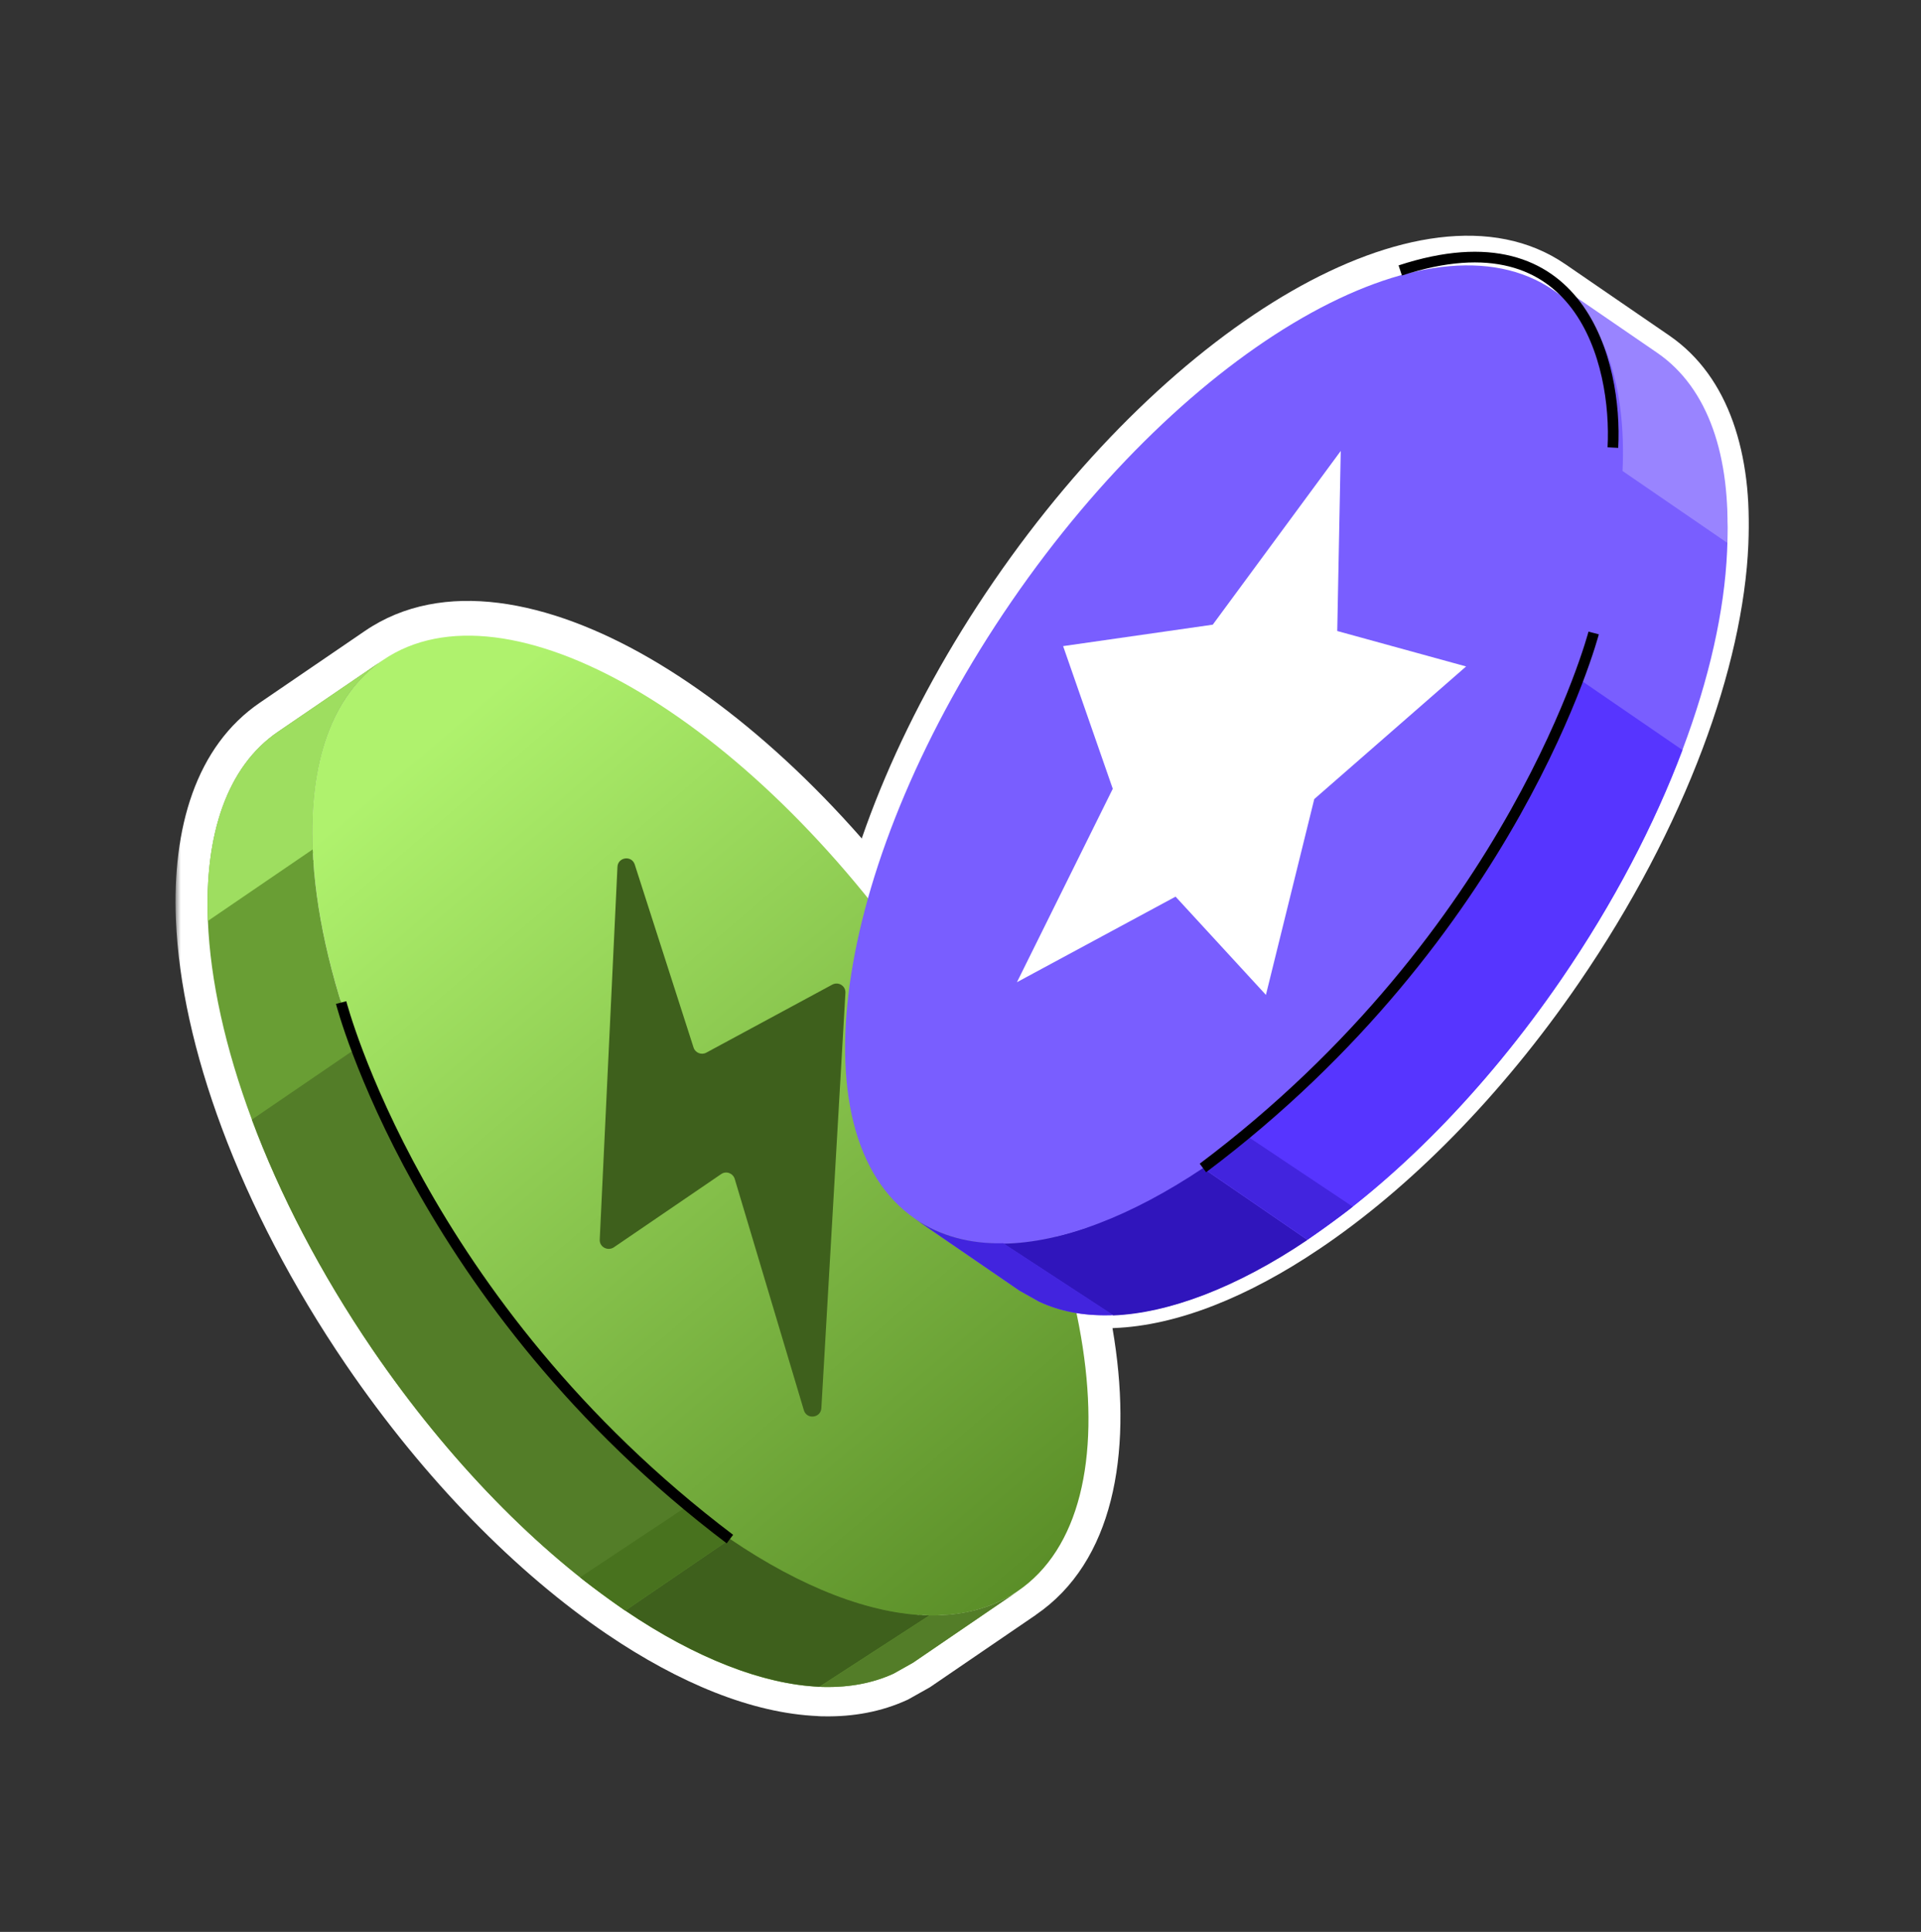 <svg width="180" height="181" viewBox="0 0 180 181" fill="none" xmlns="http://www.w3.org/2000/svg">
<rect x="0" y="0" width="180" height="181" fill="#333333" stroke="none"/>
<mask id="path-1-outside-1_0_5366" maskUnits="userSpaceOnUse" x="77.189" y="21.087" width="87" height="104" fill="black">
<rect fill="white" x="77.189" y="21.087" width="87" height="104"/>
<path d="M90.409 115.388C88.714 115.026 87.151 114.376 85.754 113.416C74.23 105.497 78.272 79.6 94.781 55.571C111.286 31.55 134.004 18.491 145.531 26.394L155.313 33.107C160.09 36.408 162.201 42.804 161.832 50.881C161.586 56.436 160.172 62.791 157.65 69.474C155.026 76.444 151.213 83.783 146.293 90.958C139.077 101.474 130.652 109.879 122.514 115.352C116.036 119.719 109.721 122.221 104.309 122.426C104.145 122.446 103.981 122.446 103.817 122.446C101.46 122.487 99.286 122.077 97.359 121.175L95.535 120.15L85.736 113.426C87.143 114.38 88.711 115.032 90.409 115.388ZM90.569 115.422C90.516 115.411 90.462 115.399 90.409 115.388C90.462 115.399 90.516 115.411 90.569 115.422Z"/>
</mask>
<path d="M90.409 115.388C88.714 115.026 87.151 114.376 85.754 113.416C74.23 105.497 78.272 79.6 94.781 55.571C111.286 31.55 134.004 18.491 145.531 26.394L155.313 33.107C160.09 36.408 162.201 42.804 161.832 50.881C161.586 56.436 160.172 62.791 157.65 69.474C155.026 76.444 151.213 83.783 146.293 90.958C139.077 101.474 130.652 109.879 122.514 115.352C116.036 119.719 109.721 122.221 104.309 122.426C104.145 122.446 103.981 122.446 103.817 122.446C101.46 122.487 99.286 122.077 97.359 121.175L95.535 120.15L85.736 113.426C87.143 114.38 88.711 115.032 90.409 115.388ZM90.569 115.422C90.516 115.411 90.462 115.399 90.409 115.388C90.462 115.399 90.516 115.411 90.569 115.422Z" fill="#795EFF"/>
<path d="M85.754 113.416L84.621 115.064L84.621 115.064L85.754 113.416ZM94.781 55.571L93.133 54.439L93.133 54.439L94.781 55.571ZM145.531 26.394L146.663 24.745L146.662 24.745L145.531 26.394ZM155.313 33.107L156.45 31.462L156.445 31.458L155.313 33.107ZM161.832 50.881L159.834 50.789L159.834 50.792L161.832 50.881ZM157.65 69.474L155.779 68.767L155.779 68.769L157.65 69.474ZM146.293 90.958L147.942 92.09L147.942 92.089L146.293 90.958ZM122.514 115.352L121.397 113.693L121.396 113.694L122.514 115.352ZM104.309 122.426L104.234 120.427L104.147 120.43L104.061 120.441L104.309 122.426ZM103.817 122.446V120.446H103.8L103.782 120.447L103.817 122.446ZM97.359 121.175L96.38 122.919L96.444 122.955L96.511 122.986L97.359 121.175ZM95.535 120.15L94.403 121.799L94.477 121.85L94.556 121.894L95.535 120.15ZM85.736 113.426L86.859 111.771L84.605 115.075L85.736 113.426ZM90.569 115.422L90.182 117.384L90.964 113.461L90.569 115.422ZM90.409 115.388L90.826 113.431C89.368 113.121 88.052 112.569 86.886 111.768L85.754 113.416L84.621 115.064C86.25 116.183 88.059 116.932 89.992 117.344L90.409 115.388ZM85.754 113.416L86.886 111.768C82.121 108.493 80.128 101.114 81.731 90.843C83.309 80.731 88.306 68.527 96.43 56.704L94.781 55.571L93.133 54.439C84.747 66.644 79.468 79.403 77.779 90.226C76.114 100.892 77.862 110.42 84.621 115.064L85.754 113.416ZM94.781 55.571L96.43 56.704C104.551 44.884 114.148 35.845 123.019 30.745C132.03 25.565 139.633 24.776 144.4 28.044L145.531 26.394L146.662 24.745C139.902 20.11 130.383 21.898 121.026 27.277C111.53 32.736 101.517 42.237 93.133 54.439L94.781 55.571ZM145.531 26.394L144.399 28.044L154.182 34.756L155.313 33.107L156.445 31.458L146.663 24.745L145.531 26.394ZM155.313 33.107L154.176 34.753C158.123 37.48 160.19 43.007 159.834 50.789L161.832 50.881L163.83 50.972C164.212 42.601 162.056 35.336 156.45 31.462L155.313 33.107ZM161.832 50.881L159.834 50.792C159.599 56.09 158.244 62.234 155.779 68.767L157.65 69.474L159.522 70.18C162.099 63.347 163.573 56.782 163.83 50.969L161.832 50.881ZM157.65 69.474L155.779 68.769C153.215 75.579 149.478 82.776 144.643 89.827L146.293 90.958L147.942 92.089C152.947 84.79 156.838 77.308 159.522 70.178L157.65 69.474ZM146.293 90.958L144.644 89.826C137.549 100.167 129.296 108.38 121.397 113.693L122.514 115.352L123.63 117.012C132.007 111.378 140.605 102.782 147.942 92.09L146.293 90.958ZM122.514 115.352L121.396 113.694C115.083 117.949 109.132 120.242 104.234 120.427L104.309 122.426L104.385 124.424C110.311 124.2 116.988 121.489 123.631 117.011L122.514 115.352ZM104.309 122.426L104.061 120.441C104.06 120.441 104.043 120.443 104.001 120.445C103.955 120.446 103.904 120.446 103.817 120.446V122.446V124.446C103.961 124.446 104.25 124.449 104.558 124.41L104.309 122.426ZM103.817 122.446L103.782 120.447C101.679 120.483 99.816 120.116 98.207 119.363L97.359 121.175L96.511 122.986C98.757 124.037 101.24 124.491 103.852 124.446L103.817 122.446ZM97.359 121.175L98.338 119.431L96.514 118.406L95.535 120.15L94.556 121.894L96.38 122.919L97.359 121.175ZM95.535 120.15L96.667 118.501L86.868 111.777L85.736 113.426L84.605 115.075L94.403 121.799L95.535 120.15ZM85.736 113.426L84.614 115.081C86.246 116.188 88.059 116.939 89.999 117.345L90.409 115.388L90.819 113.43C89.364 113.125 88.04 112.572 86.859 111.771L85.736 113.426ZM90.569 115.422L90.964 113.461C90.922 113.453 90.914 113.45 90.826 113.431L90.409 115.388L89.992 117.344C90.01 117.348 90.109 117.369 90.175 117.382L90.569 115.422ZM90.409 115.388L89.999 117.345C90.015 117.348 90.028 117.351 90.062 117.359C90.091 117.365 90.134 117.375 90.182 117.384L90.569 115.422L90.957 113.46C90.901 113.449 90.949 113.457 90.819 113.43L90.409 115.388Z" fill="white" mask="url(#path-1-outside-1_0_5366)"/>
<mask id="path-3-outside-2_0_5366" maskUnits="userSpaceOnUse" x="16.447" y="55.304" width="89" height="106" fill="black">
<rect fill="white" x="16.447" y="55.304" width="89" height="106"/>
<path d="M35.888 61.589C47.44 53.712 70.121 66.852 86.546 90.939C102.971 115.026 106.921 140.938 95.369 148.816C94.838 149.178 94.283 149.495 93.707 149.769C94.283 149.497 94.839 149.184 95.371 148.823L85.552 155.527L83.727 156.551C81.8 157.433 79.627 157.843 77.269 157.802C77.106 157.802 76.942 157.802 76.778 157.782C71.366 157.556 65.072 155.035 58.594 150.648C50.477 145.154 42.092 136.707 34.896 126.17C29.997 118.975 26.204 111.636 23.6 104.646C21.099 97.942 19.706 91.587 19.48 86.032C19.152 77.955 21.264 71.559 26.06 68.299L35.863 61.606C35.871 61.6 35.879 61.595 35.888 61.589ZM86.528 151.079C86.716 151.088 86.903 151.096 87.089 151.099C87.091 151.099 87.094 151.098 87.097 151.098C86.908 151.095 86.719 151.087 86.528 151.079ZM88.19 151.08C88.217 151.078 88.244 151.078 88.27 151.077C88.244 151.078 88.217 151.078 88.19 151.08ZM85.963 151.044C86.014 151.048 86.066 151.052 86.117 151.055C86.066 151.052 86.014 151.048 85.963 151.044ZM92.526 150.259C92.536 150.256 92.546 150.252 92.555 150.249C92.546 150.252 92.536 150.256 92.526 150.259ZM92.961 150.094C92.996 150.08 93.033 150.067 93.068 150.052C93.033 150.067 92.996 150.08 92.961 150.094ZM93.412 149.905C93.492 149.87 93.571 149.833 93.65 149.796C93.571 149.833 93.492 149.869 93.412 149.905ZM32.865 96.402C32.908 96.524 32.95 96.646 32.993 96.768C32.95 96.646 32.908 96.524 32.865 96.402ZM31.971 93.694C30.556 89.121 29.687 84.761 29.386 80.774C29.683 84.759 30.552 89.117 31.971 93.694ZM29.331 79.936C29.343 80.153 29.355 80.371 29.371 80.589C29.355 80.371 29.343 80.153 29.331 79.936ZM29.283 78.859C29.12 73.439 30.085 68.805 32.245 65.399C30.081 68.805 29.112 73.435 29.283 78.859ZM32.57 64.911C32.491 65.024 32.414 65.139 32.338 65.255C32.413 65.139 32.491 65.024 32.57 64.911ZM32.823 64.555C32.785 64.606 32.748 64.659 32.711 64.71C32.748 64.659 32.785 64.606 32.823 64.555ZM33.13 64.157C33.12 64.169 33.11 64.181 33.1 64.194C33.11 64.181 33.12 64.169 33.13 64.157ZM35.032 62.23C35.016 62.243 35 62.256 34.984 62.269C35 62.256 35.016 62.243 35.032 62.23ZM32.342 94.857C32.436 95.144 32.531 95.433 32.63 95.722C32.532 95.433 32.436 95.145 32.342 94.857ZM31.986 93.744C31.981 93.727 31.976 93.71 31.971 93.694C31.976 93.71 31.981 93.727 31.986 93.744ZM29.3 79.329C29.303 79.402 29.307 79.475 29.31 79.548C29.299 79.317 29.29 79.087 29.283 78.859C29.288 79.015 29.293 79.172 29.3 79.329Z"/>
</mask>
<path d="M35.888 61.589C47.44 53.712 70.121 66.852 86.546 90.939C102.971 115.026 106.921 140.938 95.369 148.816C94.838 149.178 94.283 149.495 93.707 149.769C94.283 149.497 94.839 149.184 95.371 148.823L85.552 155.527L83.727 156.551C81.8 157.433 79.627 157.843 77.269 157.802C77.106 157.802 76.942 157.802 76.778 157.782C71.366 157.556 65.072 155.035 58.594 150.648C50.477 145.154 42.092 136.707 34.896 126.17C29.997 118.975 26.204 111.636 23.6 104.646C21.099 97.942 19.706 91.587 19.48 86.032C19.152 77.955 21.264 71.559 26.06 68.299L35.863 61.606C35.871 61.6 35.879 61.595 35.888 61.589ZM86.528 151.079C86.716 151.088 86.903 151.096 87.089 151.099C87.091 151.099 87.094 151.098 87.097 151.098C86.908 151.095 86.719 151.087 86.528 151.079ZM88.19 151.08C88.217 151.078 88.244 151.078 88.27 151.077C88.244 151.078 88.217 151.078 88.19 151.08ZM85.963 151.044C86.014 151.048 86.066 151.052 86.117 151.055C86.066 151.052 86.014 151.048 85.963 151.044ZM92.526 150.259C92.536 150.256 92.546 150.252 92.555 150.249C92.546 150.252 92.536 150.256 92.526 150.259ZM92.961 150.094C92.996 150.08 93.033 150.067 93.068 150.052C93.033 150.067 92.996 150.08 92.961 150.094ZM93.412 149.905C93.492 149.87 93.571 149.833 93.65 149.796C93.571 149.833 93.492 149.869 93.412 149.905ZM32.865 96.402C32.908 96.524 32.95 96.646 32.993 96.768C32.95 96.646 32.908 96.524 32.865 96.402ZM31.971 93.694C30.556 89.121 29.687 84.761 29.386 80.774C29.683 84.759 30.552 89.117 31.971 93.694ZM29.331 79.936C29.343 80.153 29.355 80.371 29.371 80.589C29.355 80.371 29.343 80.153 29.331 79.936ZM29.283 78.859C29.12 73.439 30.085 68.805 32.245 65.399C30.081 68.805 29.112 73.435 29.283 78.859ZM32.57 64.911C32.491 65.024 32.414 65.139 32.338 65.255C32.413 65.139 32.491 65.024 32.57 64.911ZM32.823 64.555C32.785 64.606 32.748 64.659 32.711 64.71C32.748 64.659 32.785 64.606 32.823 64.555ZM33.13 64.157C33.12 64.169 33.11 64.181 33.1 64.194C33.11 64.181 33.12 64.169 33.13 64.157ZM35.032 62.23C35.016 62.243 35 62.256 34.984 62.269C35 62.256 35.016 62.243 35.032 62.23ZM32.342 94.857C32.436 95.144 32.531 95.433 32.63 95.722C32.532 95.433 32.436 95.145 32.342 94.857ZM31.986 93.744C31.981 93.727 31.976 93.71 31.971 93.694C31.976 93.71 31.981 93.727 31.986 93.744ZM29.3 79.329C29.303 79.402 29.307 79.475 29.31 79.548C29.299 79.317 29.29 79.087 29.283 78.859C29.288 79.015 29.293 79.172 29.3 79.329Z" fill="#699E34"/>
<path d="M35.888 61.589L34.197 59.111L34.197 59.111L35.888 61.589ZM86.546 90.939L89.024 89.249V89.249L86.546 90.939ZM95.369 148.816L97.059 151.294L97.059 151.294L95.369 148.816ZM93.707 149.769L92.418 147.06L94.989 152.481L93.707 149.769ZM95.371 148.823L97.062 151.3L93.687 146.34L95.371 148.823ZM85.552 155.527L87.02 158.143L87.135 158.078L87.243 158.004L85.552 155.527ZM83.727 156.551L84.975 159.279L85.088 159.228L85.196 159.167L83.727 156.551ZM77.269 157.802L77.322 154.803L77.295 154.802H77.269V157.802ZM76.778 157.782L77.15 154.805L77.027 154.789L76.903 154.784L76.778 157.782ZM58.594 150.648L60.277 148.164L60.276 148.163L58.594 150.648ZM34.896 126.17L32.417 127.859L32.419 127.862L34.896 126.17ZM23.6 104.646L26.412 103.599L26.411 103.597L23.6 104.646ZM19.48 86.032L22.478 85.91L22.478 85.91L19.48 86.032ZM26.06 68.299L27.747 70.781L27.752 70.777L26.06 68.299ZM35.863 61.606L37.555 64.084L37.559 64.081L35.863 61.606ZM86.528 151.079L86.665 148.082L86.385 154.075L86.528 151.079ZM87.089 151.099L87.033 154.099L87.041 154.099L87.049 154.099L87.089 151.099ZM87.097 151.098L87.058 154.098L87.144 148.099L87.097 151.098ZM88.19 151.08L88.051 148.083L88.325 154.077L88.19 151.08ZM88.27 151.077L88.424 154.073L88.122 148.08L88.27 151.077ZM85.963 151.044L86.184 148.053L85.735 154.036L85.963 151.044ZM86.117 151.055L85.918 154.049L86.322 148.062L86.117 151.055ZM92.526 150.259L91.513 147.435L93.533 153.085L92.526 150.259ZM92.555 150.249L93.575 153.07L91.542 147.425L92.555 150.249ZM92.961 150.094L91.848 147.308L94.067 152.883L92.961 150.094ZM93.068 150.052L94.206 152.828L91.937 147.274L93.068 150.052ZM93.412 149.905L92.193 147.164L94.624 152.649L93.412 149.905ZM93.65 149.796L94.926 152.512L92.381 147.078L93.65 149.796ZM32.865 96.402L35.696 95.409L30.033 97.392L32.865 96.402ZM32.993 96.768L30.167 97.774L35.82 95.764L32.993 96.768ZM29.386 80.774L32.377 80.548L26.394 80.998L29.386 80.774ZM29.331 79.936L32.326 79.768L26.335 80.102L29.331 79.936ZM29.371 80.589L26.378 80.803L32.364 80.378L29.371 80.589ZM32.245 65.399L34.779 67.005L29.713 63.79L32.245 65.399ZM32.57 64.911L35.036 66.619L30.106 63.2L32.57 64.911ZM32.338 65.255L29.823 63.619L34.851 66.894L32.338 65.255ZM32.823 64.555L35.234 66.34L30.413 62.768L32.823 64.555ZM32.711 64.71L30.275 62.959L35.145 66.464L32.711 64.71ZM33.13 64.157L35.474 66.029L30.787 62.282L33.13 64.157ZM33.1 64.194L30.75 62.33L35.449 66.06L33.1 64.194ZM35.032 62.23L36.93 64.554L33.135 59.906L35.032 62.23ZM32.342 94.857L35.193 93.923L29.49 95.789L32.342 94.857ZM32.63 95.722L29.79 96.689L35.47 94.757L32.63 95.722ZM31.986 93.744L29.121 94.634L34.852 92.855L31.986 93.744ZM29.3 79.329L32.297 79.207L32.297 79.199L29.3 79.329ZM29.31 79.548L26.314 79.689L32.307 79.411L29.31 79.548ZM35.888 61.589L37.578 64.068C41.855 61.151 48.977 61.712 57.885 66.873C66.585 71.914 76.05 80.873 84.067 92.629L86.546 90.939L89.024 89.249C80.616 76.918 70.528 67.264 60.893 61.682C51.467 56.22 41.472 54.15 34.197 59.111L35.888 61.589ZM86.546 90.939L84.067 92.629C92.084 104.385 96.968 116.468 98.483 126.408C100.035 136.585 97.956 143.421 93.679 146.337L95.369 148.816L97.059 151.294C104.334 146.333 106.056 136.274 104.415 125.504C102.736 114.496 97.433 101.58 89.024 89.249L86.546 90.939ZM95.369 148.816L93.679 146.337C93.279 146.61 92.859 146.85 92.418 147.06L93.707 149.769L94.996 152.478C95.707 152.139 96.397 151.746 97.059 151.294L95.369 148.816ZM93.707 149.769L94.989 152.481C95.695 152.148 96.386 151.759 97.055 151.306L95.371 148.823L93.687 146.34C93.292 146.608 92.871 146.846 92.424 147.057L93.707 149.769ZM95.371 148.823L93.679 146.345L83.86 153.049L85.552 155.527L87.243 158.004L97.062 151.3L95.371 148.823ZM85.552 155.527L84.083 152.911L82.258 153.936L83.727 156.551L85.196 159.167L87.02 158.143L85.552 155.527ZM83.727 156.551L82.479 153.823C81.016 154.492 79.297 154.837 77.322 154.803L77.269 157.802L77.217 160.802C79.956 160.849 82.584 160.373 84.975 159.279L83.727 156.551ZM77.269 157.802V154.802C77.227 154.802 77.198 154.802 77.171 154.802C77.145 154.802 77.128 154.801 77.118 154.801C77.096 154.8 77.112 154.8 77.15 154.805L76.778 157.782L76.407 160.759C76.785 160.806 77.135 160.802 77.269 160.802L77.269 157.802ZM76.778 157.782L76.903 154.784C72.262 154.591 66.51 152.385 60.277 148.164L58.594 150.648L56.912 153.132C63.635 157.684 70.471 160.522 76.653 160.779L76.778 157.782ZM58.594 150.648L60.276 148.163C52.52 142.914 44.392 134.756 37.374 124.479L34.896 126.17L32.419 127.862C39.791 138.659 48.434 147.394 56.913 153.132L58.594 150.648ZM34.896 126.17L37.376 124.482C32.602 117.471 28.925 110.346 26.412 103.599L23.6 104.646L20.789 105.693C23.483 112.927 27.392 120.479 32.417 127.859L34.896 126.17ZM23.6 104.646L26.411 103.597C23.993 97.117 22.688 91.078 22.478 85.91L19.48 86.032L16.483 86.153C16.724 92.096 18.206 98.768 20.79 105.695L23.6 104.646ZM19.48 86.032L22.478 85.91C22.167 78.257 24.214 73.181 27.747 70.781L26.06 68.299L24.374 65.818C18.313 69.937 16.137 77.652 16.483 86.153L19.48 86.032ZM26.06 68.299L27.752 70.777L37.555 64.084L35.863 61.606L34.171 59.128L24.369 65.822L26.06 68.299ZM35.863 61.606L37.559 64.081C37.557 64.082 37.555 64.083 37.559 64.081C37.56 64.08 37.563 64.078 37.566 64.076C37.569 64.074 37.573 64.071 37.578 64.068L35.888 61.589L34.197 59.111C34.197 59.111 34.198 59.111 34.191 59.115C34.187 59.118 34.178 59.124 34.167 59.131L35.863 61.606ZM86.528 151.079L86.385 154.075C86.578 154.084 86.801 154.094 87.033 154.099L87.089 151.099L87.144 148.1C87.005 148.097 86.854 148.091 86.671 148.082L86.528 151.079ZM87.089 151.099L87.049 154.099C87.104 154.1 87.155 154.099 87.201 154.097C87.247 154.095 87.29 154.093 87.327 154.09C87.365 154.087 87.399 154.083 87.429 154.08C87.459 154.076 87.486 154.073 87.509 154.07C87.532 154.066 87.553 154.063 87.57 154.06C87.587 154.058 87.601 154.055 87.612 154.053C87.623 154.051 87.632 154.05 87.637 154.049C87.64 154.048 87.642 154.048 87.644 154.048C87.644 154.047 87.645 154.047 87.645 154.047C87.646 154.047 87.646 154.047 87.646 154.047C87.647 154.047 87.643 154.048 87.638 154.049C87.633 154.049 87.625 154.051 87.614 154.053C87.604 154.055 87.59 154.057 87.573 154.06C87.557 154.063 87.537 154.066 87.514 154.069C87.491 154.072 87.464 154.076 87.435 154.079C87.405 154.082 87.371 154.086 87.334 154.089C87.297 154.092 87.255 154.094 87.209 154.096C87.163 154.098 87.113 154.099 87.058 154.098L87.097 151.098L87.135 148.098C87.08 148.098 87.029 148.099 86.983 148.1C86.937 148.102 86.895 148.105 86.857 148.108C86.82 148.111 86.785 148.114 86.755 148.118C86.725 148.121 86.698 148.124 86.675 148.128C86.652 148.131 86.632 148.134 86.615 148.137C86.598 148.14 86.584 148.142 86.573 148.144C86.562 148.146 86.553 148.148 86.548 148.149C86.545 148.149 86.543 148.149 86.541 148.15C86.541 148.15 86.54 148.15 86.54 148.15C86.54 148.15 86.539 148.15 86.539 148.15C86.539 148.15 86.539 148.15 86.539 148.15C86.538 148.15 86.542 148.15 86.547 148.149C86.552 148.148 86.56 148.146 86.571 148.144C86.582 148.142 86.596 148.14 86.612 148.137C86.629 148.135 86.649 148.132 86.672 148.128C86.695 148.125 86.721 148.122 86.751 148.118C86.781 148.115 86.815 148.111 86.852 148.109C86.889 148.106 86.931 148.103 86.977 148.101C87.023 148.1 87.073 148.099 87.128 148.099L87.089 151.099ZM87.097 151.098L87.144 148.099C87.003 148.096 86.851 148.09 86.665 148.082L86.528 151.079L86.391 154.075C86.587 154.084 86.813 154.094 87.048 154.098L87.097 151.098ZM88.19 151.08L88.33 154.076C88.32 154.077 88.313 154.077 88.312 154.077C88.311 154.077 88.312 154.077 88.313 154.077C88.316 154.077 88.317 154.077 88.322 154.077C88.329 154.077 88.343 154.076 88.359 154.076C88.375 154.075 88.398 154.074 88.424 154.073L88.27 151.077L88.117 148.081C88.13 148.08 88.138 148.08 88.142 148.079C88.144 148.079 88.145 148.079 88.139 148.08C88.135 148.08 88.122 148.08 88.109 148.081C88.094 148.081 88.074 148.082 88.051 148.083L88.19 151.08ZM88.27 151.077L88.122 148.08C88.132 148.08 88.139 148.08 88.141 148.079C88.143 148.079 88.143 148.079 88.136 148.08C88.132 148.08 88.12 148.08 88.108 148.081C88.095 148.081 88.077 148.082 88.056 148.083L88.19 151.08L88.325 154.077C88.321 154.077 88.318 154.077 88.316 154.077C88.315 154.077 88.314 154.077 88.313 154.077C88.313 154.077 88.312 154.077 88.312 154.077C88.312 154.077 88.313 154.077 88.313 154.077C88.314 154.077 88.314 154.077 88.315 154.077C88.318 154.077 88.32 154.077 88.324 154.077C88.336 154.076 88.375 154.075 88.419 154.073L88.27 151.077ZM85.963 151.044L85.735 154.036C85.802 154.041 85.876 154.046 85.912 154.048L86.117 151.055L86.322 148.062C86.255 148.058 86.226 148.056 86.19 148.053L85.963 151.044ZM86.117 151.055L86.316 148.062C86.268 148.059 86.225 148.056 86.184 148.053L85.963 151.044L85.741 154.036C85.803 154.041 85.863 154.045 85.918 154.049L86.117 151.055ZM92.526 150.259L93.533 153.085C93.547 153.08 93.559 153.076 93.567 153.073C93.576 153.07 93.583 153.067 93.585 153.066C93.589 153.065 93.587 153.065 93.585 153.066C93.583 153.067 93.577 153.069 93.569 153.072L92.555 150.249L91.542 147.425C91.529 147.429 91.518 147.434 91.511 147.436C91.507 147.438 91.504 147.439 91.502 147.44C91.499 147.44 91.497 147.441 91.497 147.442C91.494 147.442 91.496 147.442 91.499 147.44C91.503 147.439 91.51 147.436 91.52 147.433L92.526 150.259ZM92.555 150.249L91.536 147.427C91.526 147.431 91.517 147.434 91.512 147.436C91.506 147.438 91.501 147.44 91.5 147.44C91.497 147.441 91.499 147.441 91.5 147.44C91.502 147.439 91.507 147.438 91.513 147.435L92.526 150.259L93.539 153.083C93.55 153.079 93.56 153.076 93.567 153.073C93.573 153.071 93.579 153.068 93.582 153.067C93.586 153.066 93.585 153.066 93.585 153.066C93.584 153.067 93.58 153.068 93.575 153.07L92.555 150.249ZM92.961 150.094L94.067 152.883C94.065 152.884 94.066 152.883 94.07 152.882C94.077 152.879 94.08 152.878 94.093 152.873C94.113 152.865 94.153 152.849 94.2 152.831L93.068 150.052L91.937 147.274C91.947 147.27 91.952 147.268 91.936 147.274C91.931 147.276 91.916 147.281 91.905 147.286C91.892 147.291 91.874 147.298 91.854 147.306L92.961 150.094ZM93.068 150.052L91.93 147.277C91.94 147.273 91.946 147.27 91.947 147.27C91.948 147.269 91.947 147.27 91.939 147.273C91.934 147.275 91.919 147.28 91.906 147.286C91.891 147.291 91.871 147.299 91.848 147.308L92.961 150.094L94.074 152.88C94.069 152.882 94.066 152.883 94.069 152.882C94.074 152.88 94.077 152.879 94.09 152.874C94.109 152.867 94.154 152.849 94.206 152.828L93.068 150.052ZM93.412 149.905L94.624 152.649C94.726 152.604 94.825 152.559 94.919 152.515L93.65 149.796L92.381 147.078C92.318 147.108 92.257 147.135 92.2 147.161L93.412 149.905ZM93.65 149.796L92.375 147.081C92.323 147.105 92.266 147.131 92.193 147.164L93.412 149.905L94.631 152.646C94.718 152.607 94.819 152.562 94.926 152.512L93.65 149.796ZM32.865 96.402L30.034 97.394C30.064 97.479 30.122 97.65 30.167 97.774L32.993 96.768L35.819 95.762C35.777 95.642 35.752 95.568 35.696 95.409L32.865 96.402ZM32.993 96.768L35.82 95.764C35.779 95.649 35.748 95.557 35.697 95.412L32.865 96.402L30.033 97.392C30.067 97.49 30.12 97.643 30.166 97.772L32.993 96.768ZM31.971 93.694L34.837 92.808C33.477 88.41 32.659 84.274 32.377 80.548L29.386 80.774L26.394 81C26.715 85.248 27.636 89.831 29.104 94.58L31.971 93.694ZM29.386 80.774L26.394 80.998C26.712 85.246 27.632 89.828 29.105 94.582L31.971 93.694L34.836 92.806C33.473 88.406 32.656 84.273 32.377 80.55L29.386 80.774ZM29.331 79.936L26.335 80.102C26.348 80.322 26.361 80.558 26.378 80.8L29.371 80.589L32.364 80.378C32.35 80.183 32.338 79.983 32.326 79.77L29.331 79.936ZM29.371 80.589L32.363 80.376C32.349 80.183 32.339 79.988 32.326 79.768L29.331 79.936L26.336 80.105C26.348 80.317 26.361 80.558 26.378 80.803L29.371 80.589ZM29.283 78.859L32.282 78.769C32.13 73.704 33.05 69.732 34.779 67.005L32.245 65.399L29.711 63.792C27.12 67.879 26.111 73.175 26.284 78.949L29.283 78.859ZM32.245 65.399L29.713 63.79C27.116 67.876 26.103 73.171 26.285 78.953L29.283 78.859L32.282 78.765C32.122 73.7 33.045 69.734 34.777 67.008L32.245 65.399ZM32.57 64.911L30.106 63.2C30.014 63.332 29.919 63.472 29.825 63.617L32.338 65.255L34.851 66.894C34.908 66.806 34.969 66.716 35.035 66.621L32.57 64.911ZM32.338 65.255L34.852 66.891C34.907 66.808 34.967 66.719 35.036 66.619L32.57 64.911L30.104 63.202C30.016 63.33 29.92 63.47 29.823 63.619L32.338 65.255ZM32.823 64.555L30.413 62.768C30.359 62.842 30.295 62.931 30.276 62.957L32.711 64.71L35.145 66.464C35.201 66.386 35.211 66.371 35.233 66.342L32.823 64.555ZM32.711 64.71L35.147 66.462C35.196 66.393 35.213 66.369 35.234 66.34L32.823 64.555L30.412 62.77C30.357 62.844 30.3 62.924 30.275 62.959L32.711 64.71ZM33.13 64.157L30.787 62.282C30.773 62.3 30.761 62.316 30.756 62.322C30.752 62.327 30.752 62.328 30.75 62.329C30.75 62.33 30.75 62.33 30.751 62.328L33.1 64.194L35.449 66.06C35.456 66.052 35.461 66.045 35.465 66.04C35.469 66.035 35.473 66.03 35.474 66.028C35.476 66.026 35.477 66.025 35.477 66.026C35.476 66.026 35.475 66.028 35.472 66.031L33.13 64.157ZM33.1 64.194L35.451 66.058C35.456 66.051 35.461 66.045 35.465 66.04C35.468 66.036 35.472 66.031 35.473 66.029C35.478 66.024 35.477 66.025 35.474 66.029L33.13 64.157L30.786 62.284C30.773 62.3 30.762 62.314 30.757 62.321C30.749 62.33 30.75 62.33 30.75 62.33L33.1 64.194ZM35.032 62.23L33.135 59.906C33.129 59.911 33.126 59.913 33.114 59.923C33.105 59.931 33.091 59.942 33.075 59.955L34.984 62.269L36.893 64.583C36.893 64.583 36.894 64.583 36.895 64.582C36.897 64.58 36.899 64.579 36.902 64.576C36.906 64.573 36.908 64.571 36.913 64.567C36.918 64.563 36.924 64.558 36.93 64.554L35.032 62.23ZM34.984 62.269L36.893 64.583C36.893 64.583 36.894 64.583 36.895 64.582C36.897 64.58 36.899 64.579 36.902 64.576C36.906 64.573 36.908 64.571 36.913 64.567C36.918 64.563 36.923 64.559 36.929 64.554L35.032 62.23L33.135 59.906C33.129 59.911 33.126 59.913 33.114 59.923C33.105 59.931 33.091 59.942 33.075 59.955L34.984 62.269ZM32.342 94.857L29.491 95.791C29.586 96.083 29.686 96.384 29.79 96.689L32.63 95.722L35.47 94.755C35.377 94.482 35.285 94.206 35.193 93.923L32.342 94.857ZM32.63 95.722L35.47 94.757C35.376 94.481 35.284 94.203 35.193 93.925L32.342 94.857L29.49 95.789C29.587 96.086 29.687 96.385 29.789 96.687L32.63 95.722ZM31.986 93.744L34.852 92.855C34.846 92.838 34.841 92.822 34.839 92.815C34.836 92.806 34.836 92.806 34.837 92.808L31.971 93.694L29.104 94.58C29.11 94.598 29.115 94.615 29.118 94.622C29.121 94.632 29.121 94.633 29.121 94.632L31.986 93.744ZM31.971 93.694L29.105 94.582C29.11 94.599 29.115 94.614 29.117 94.621C29.119 94.626 29.119 94.628 29.12 94.631C29.121 94.633 29.121 94.634 29.121 94.634L31.986 93.744L34.851 92.854C34.846 92.838 34.842 92.823 34.839 92.816C34.838 92.812 34.837 92.81 34.837 92.808C34.836 92.806 34.836 92.805 34.836 92.806L31.971 93.694ZM29.3 79.329L26.302 79.45C26.304 79.505 26.307 79.556 26.309 79.593C26.311 79.636 26.312 79.66 26.314 79.686L29.31 79.548L32.307 79.411C32.3 79.257 32.301 79.294 32.297 79.207L29.3 79.329ZM29.31 79.548L32.307 79.408C32.297 79.186 32.288 78.974 32.282 78.769L29.283 78.859L26.284 78.949C26.292 79.201 26.302 79.449 26.314 79.689L29.31 79.548ZM29.283 78.859L26.285 78.953C26.289 79.106 26.295 79.28 26.302 79.458L29.3 79.329L32.297 79.199C32.291 79.063 32.286 78.923 32.282 78.765L29.283 78.859Z" fill="white" mask="url(#path-3-outside-2_0_5366)"/>
<path d="M95.369 149.066C106.921 141.188 102.971 115.276 86.546 91.189C70.121 67.103 47.44 53.962 35.888 61.84C24.336 69.718 28.286 95.63 44.711 119.717C61.136 143.804 83.817 156.944 95.369 149.066Z" fill="url(#paint0_linear_0_5366)"/>
<path d="M95.371 149.073L85.552 155.777L83.727 156.802C81.8 157.683 79.627 158.093 77.27 158.052C77.106 158.052 76.942 158.052 76.778 158.032C71.366 157.806 65.072 155.285 58.594 150.898C50.476 145.404 42.092 136.958 34.896 126.421C29.997 119.225 26.204 111.886 23.601 104.896C21.1 98.192 19.706 91.837 19.48 86.282C19.152 78.205 21.264 71.809 26.061 68.549L35.88 61.846C31.083 65.126 28.951 71.501 29.3 79.578C29.525 85.134 30.919 91.489 33.42 98.192C36.024 105.183 39.816 112.522 44.716 119.717C51.911 130.254 60.275 138.7 68.414 144.194C75.076 148.704 81.575 151.246 87.089 151.349C90.205 151.39 93.014 150.672 95.371 149.073Z" fill="#699E34"/>
<path d="M57.856 81.219L56.196 116.13C56.155 116.827 56.934 117.237 57.508 116.868L67.573 110.001C68.045 109.673 68.68 109.919 68.844 110.452L75.322 132.12C75.589 133.022 76.901 132.858 76.962 131.936L79.217 93.027C79.258 92.371 78.561 91.94 77.987 92.248L66.179 98.623C65.728 98.869 65.154 98.644 64.99 98.152L59.476 80.993C59.189 80.112 57.897 80.296 57.856 81.219Z" fill="#3E601C"/>
<path d="M68.414 144.195L58.594 150.898C50.476 145.404 42.092 136.958 34.896 126.421C29.997 119.226 26.204 111.887 23.601 104.896L33.42 98.193C36.024 105.183 39.816 112.522 44.716 119.718C51.911 130.255 60.275 138.701 68.414 144.195Z" fill="#537D28"/>
<path d="M87.09 151.349L76.778 158.032C71.653 157.807 65.257 155.429 58.595 150.898L68.414 144.195C75.077 148.725 81.575 151.247 87.09 151.349Z" fill="#3E601C"/>
<path d="M95.372 149.074L85.552 155.777L83.728 156.802C81.801 157.684 79.628 158.094 77.27 158.053C77.106 158.053 76.942 158.053 76.778 158.032L87.09 151.349C90.206 151.39 93.014 150.673 95.372 149.074Z" fill="#537D28"/>
<path d="M64.293 141.181C64.293 141.181 67.594 143.662 68.393 144.195L58.574 150.898C58.574 150.898 55.314 148.561 54.351 147.782L64.293 141.181Z" fill="#48721E"/>
<path d="M29.3 79.579L19.48 86.282C19.152 78.205 21.264 71.809 26.061 68.55L35.88 61.846C31.083 65.106 28.972 71.502 29.3 79.579Z" fill="#9EDE60"/>
<path d="M31.965 93.929C31.965 93.929 39.222 122.137 68.393 144.195" stroke="black" stroke-miterlimit="10"/>
<path d="M136.514 85.023C153.023 60.994 157.065 35.096 145.541 27.178C134.016 19.26 111.29 32.319 94.78 56.348C78.27 80.376 74.229 106.274 85.753 114.193C97.278 122.111 120.004 109.051 136.514 85.023Z" fill="#795EFF"/>
<path d="M85.735 114.203L95.534 120.927L97.359 121.952C99.286 122.854 101.459 123.264 103.816 123.223C103.98 123.223 104.144 123.223 104.308 123.202C109.72 122.997 116.034 120.496 122.512 116.13C130.651 110.656 139.076 102.251 146.292 91.735C151.212 84.56 155.025 77.221 157.649 70.251C160.171 63.568 161.585 57.213 161.831 51.657C162.2 43.58 160.089 37.184 155.312 33.884L145.513 27.16C150.31 30.46 152.401 36.856 152.032 44.933C151.786 50.489 150.351 56.844 147.85 63.527C145.226 70.497 141.413 77.836 136.493 85.011C129.277 95.527 120.852 103.932 112.713 109.406C106.03 113.895 99.532 116.417 94.017 116.478C90.901 116.56 88.093 115.802 85.735 114.203Z" fill="#795EFF"/>
<path d="M112.714 109.426L122.513 116.15C130.651 110.677 139.077 102.272 146.293 91.755C151.213 84.58 155.026 77.241 157.65 70.271L147.851 63.547C145.227 70.517 141.414 77.856 136.494 85.031C129.278 95.548 120.873 103.953 112.714 109.426Z" fill="#5735FF"/>
<path d="M94.018 116.519L104.309 123.243C109.434 123.038 115.83 120.68 122.513 116.17L112.714 109.446C106.031 113.915 99.532 116.437 94.018 116.519Z" fill="#3015BC"/>
<path d="M85.735 114.203L95.534 120.927L97.359 121.952C99.286 122.854 101.459 123.264 103.816 123.223C103.98 123.223 104.144 123.223 104.308 123.202L94.017 116.478C90.901 116.56 88.093 115.802 85.735 114.203Z" fill="#4224DE"/>
<path d="M116.834 106.433C116.834 106.433 113.534 108.893 112.714 109.426L122.513 116.15C122.513 116.15 125.793 113.834 126.756 113.055L116.834 106.433Z" fill="#4224DE"/>
<path d="M152.033 44.126L161.832 50.849C162.201 42.773 160.089 36.377 155.313 33.076L145.514 26.352C150.29 29.653 152.402 36.048 152.033 44.126Z" fill="#9984FF"/>
<path d="M149.327 59.304C149.327 59.304 141.967 87.471 112.714 109.426" stroke="black" stroke-miterlimit="10"/>
<path d="M99.615 60.534L113.637 58.525L125.629 42.248L125.301 59.119L137.376 62.44L123.149 74.863L118.618 93.211L110.152 84.006L95.289 92.022L104.268 73.9L99.615 60.534Z" fill="white"/>
<path d="M151.13 41.934C151.55 34.084 148.153 19.776 131.205 25.34" stroke="black"/>
<defs>
<linearGradient id="paint0_linear_0_5366" x1="40.598" y1="69.228" x2="105.959" y2="145.747" gradientUnits="userSpaceOnUse">
<stop stop-color="#AFF26D"/>
<stop offset="1" stop-color="#578A25"/>
</linearGradient>
</defs>
</svg>
